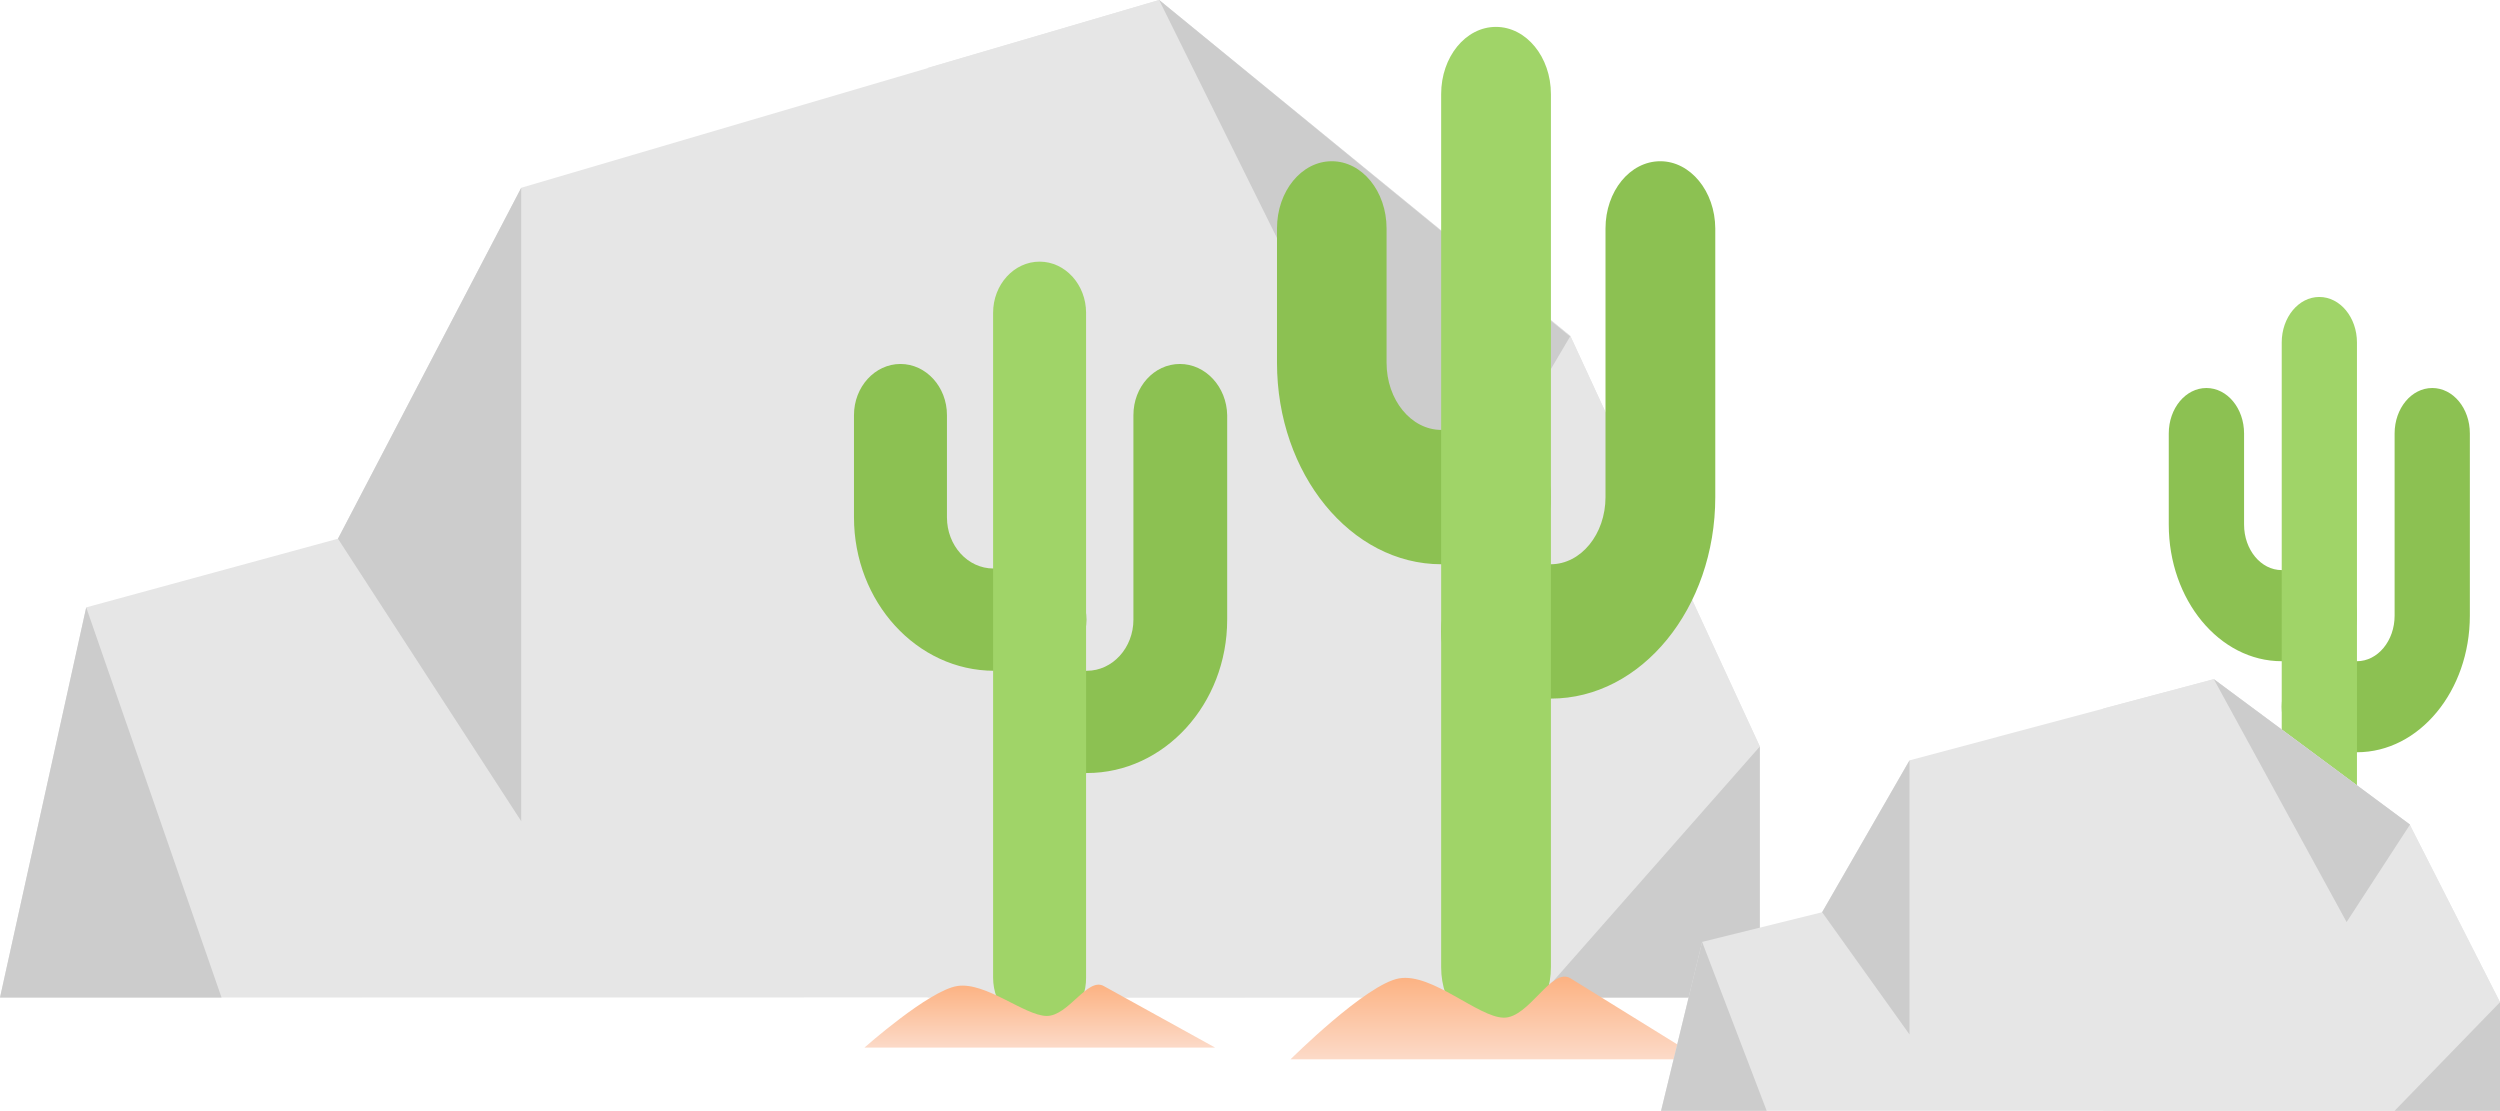 <svg id="图层_3" data-name="图层 3" xmlns="http://www.w3.org/2000/svg" xmlns:xlink="http://www.w3.org/1999/xlink" viewBox="0 0 376.47 167.28"><defs><style>.cls-1{fill:#e6e6e6;}.cls-2{fill:#ccc;}.cls-3{fill:#8cc152;}.cls-4{fill:#a0d468;}.cls-5{fill:url(#未命名的渐变_24);}.cls-6{fill:url(#未命名的渐变_24-2);}.cls-7{fill:url(#未命名的渐变_24-3);}</style><linearGradient id="未命名的渐变_24" x1="911.01" y1="583.18" x2="911.01" y2="573.7" gradientUnits="userSpaceOnUse"><stop offset="0" stop-color="#fcdac8"/><stop offset="1" stop-color="#fcb282"/></linearGradient><linearGradient id="未命名的渐变_24-2" x1="979.72" y1="584.94" x2="979.72" y2="572.49" xlink:href="#未命名的渐变_24"/><linearGradient id="未命名的渐变_24-3" x1="1103.71" y1="575.53" x2="1103.71" y2="567.08" xlink:href="#未命名的渐变_24"/></defs><title>5</title><path class="cls-1" d="M754.45,575.64l13-58.76,37.91-10.34,27.6-52.85L929,425.42,990.92,476l28.53,61.81v37.79Z" transform="translate(-754.45 -425.42)"/><path class="cls-1" d="M1019.46,537.85v37.79H894.16v-140L929,425.42,990.92,476Z" transform="translate(-754.45 -425.42)"/><path class="cls-2" d="M832.94,453.69v95.39l-27.6-42.54Z" transform="translate(-754.45 -425.42)"/><path class="cls-2" d="M929,425.42,970.89,510l20-33.91Z" transform="translate(-754.45 -425.42)"/><path class="cls-2" d="M767.43,516.88l20.38,58.76H754.45Z" transform="translate(-754.45 -425.42)"/><path class="cls-2" d="M1019.45,537.85l-33.28,37.79h33.28Z" transform="translate(-754.45 -425.42)"/><path class="cls-3" d="M932.13,480.23c-3.89,0-7,3.44-7,7.7v30.8c0,4.25-3.15,7.7-7,7.7h-7c-3.89,0-7,3.44-7,7.7s3.15,7.7,7,7.7h7c11.64,0,21.12-10.37,21.12-23.1v-30.8C939.17,483.67,936,480.23,932.13,480.23Z" transform="translate(-754.45 -425.42)"/><path class="cls-3" d="M918.05,518.73c0-4.26-3.14-7.7-7-7.7h-7c-3.88,0-7-3.45-7-7.7v-15.4c0-4.26-3.15-7.7-7-7.7s-7,3.44-7,7.7v15.4c0,12.73,9.47,23.1,21.11,23.1h7C914.91,526.43,918.05,523,918.05,518.73Z" transform="translate(-754.45 -425.42)"/><path class="cls-4" d="M911,580.33c-3.89,0-7-3.44-7-7.7V472.53c0-4.26,3.15-7.71,7-7.71s7,3.45,7,7.71v100.1C918.05,576.89,914.91,580.33,911,580.33Z" transform="translate(-754.45 -425.42)"/><path class="cls-5" d="M884.62,583.18s9.73-8.63,14-9.28,10.16,4.48,13.44,4.51,6.14-5.86,8.59-4.51l16.79,9.28Z" transform="translate(-754.45 -425.42)"/><path class="cls-3" d="M1004.47,449.7c-4.57,0-8.25,4.52-8.25,10.12v40.46c0,5.58-3.7,10.11-8.25,10.11h-8.25c-4.57,0-8.25,4.52-8.25,10.12s3.68,10.11,8.25,10.11H988c13.64,0,24.75-13.62,24.75-30.34V459.82C1012.72,454.22,1009,449.7,1004.47,449.7Z" transform="translate(-754.45 -425.42)"/><path class="cls-3" d="M988,500.28c0-5.6-3.69-10.12-8.25-10.12h-8.25c-4.56,0-8.25-4.53-8.25-10.11V459.82c0-5.6-3.69-10.12-8.25-10.12s-8.25,4.52-8.25,10.12v20.23c0,16.72,11.1,30.34,24.75,30.34h8.25C984.28,510.39,988,505.87,988,500.28Z" transform="translate(-754.45 -425.42)"/><path class="cls-4" d="M979.72,581.19c-4.57,0-8.25-4.51-8.25-10.11V439.59c0-5.6,3.68-10.12,8.25-10.12S988,434,988,439.59V571.08C988,576.68,984.28,581.19,979.72,581.19Z" transform="translate(-754.45 -425.42)"/><path class="cls-6" d="M948.79,584.94s11.4-11.34,16.36-12.19,11.91,5.88,15.75,5.92,7.19-7.69,10.06-5.92l19.69,12.19Z" transform="translate(-754.45 -425.42)"/><path class="cls-3" d="M1120.72,483.85c-3.14,0-5.67,3.06-5.67,6.85v27.43c0,3.79-2.54,6.86-5.67,6.86h-5.67c-3.13,0-5.66,3.07-5.66,6.86s2.53,6.85,5.66,6.85h5.67c9.38,0,17-9.23,17-20.57V490.7C1126.39,486.91,1123.86,483.85,1120.72,483.85Z" transform="translate(-754.45 -425.42)"/><path class="cls-3" d="M1109.38,518.13c0-3.79-2.53-6.86-5.67-6.86h-5.66c-3.13,0-5.67-3.07-5.67-6.85V490.7c0-3.79-2.53-6.85-5.67-6.85s-5.67,3.06-5.67,6.85v13.72c0,11.34,7.63,20.57,17,20.57h5.66C1106.85,525,1109.38,521.92,1109.38,518.13Z" transform="translate(-754.45 -425.42)"/><path class="cls-4" d="M1103.71,573c-3.13,0-5.66-3.07-5.66-6.86V477c0-3.79,2.53-6.86,5.66-6.86s5.67,3.07,5.67,6.86v89.14C1109.38,569.92,1106.85,573,1103.71,573Z" transform="translate(-754.45 -425.42)"/><path class="cls-7" d="M1082.46,575.53s7.84-7.69,11.24-8.27,8.19,4,10.83,4,4.94-5.22,6.91-4l13.53,8.27Z" transform="translate(-754.45 -425.42)"/><path class="cls-1" d="M1004.59,592.69l6.18-25.43,18.07-4.47L1042,539.92l45.82-12.23,29.5,21.9,13.6,26.75v16.35Z" transform="translate(-754.45 -425.42)"/><path class="cls-1" d="M1130.92,576.34v16.35h-59.73V532.12l16.63-4.43,29.5,21.9Z" transform="translate(-754.45 -425.42)"/><path class="cls-2" d="M1042,539.92V581.2l-13.16-18.41Z" transform="translate(-754.45 -425.42)"/><path class="cls-2" d="M1087.82,527.69l20,36.58,9.55-14.68Z" transform="translate(-754.45 -425.42)"/><path class="cls-2" d="M1010.77,567.26l9.72,25.43h-15.9Z" transform="translate(-754.45 -425.42)"/><path class="cls-2" d="M1130.92,576.34l-15.87,16.35h15.87Z" transform="translate(-754.45 -425.42)"/></svg>